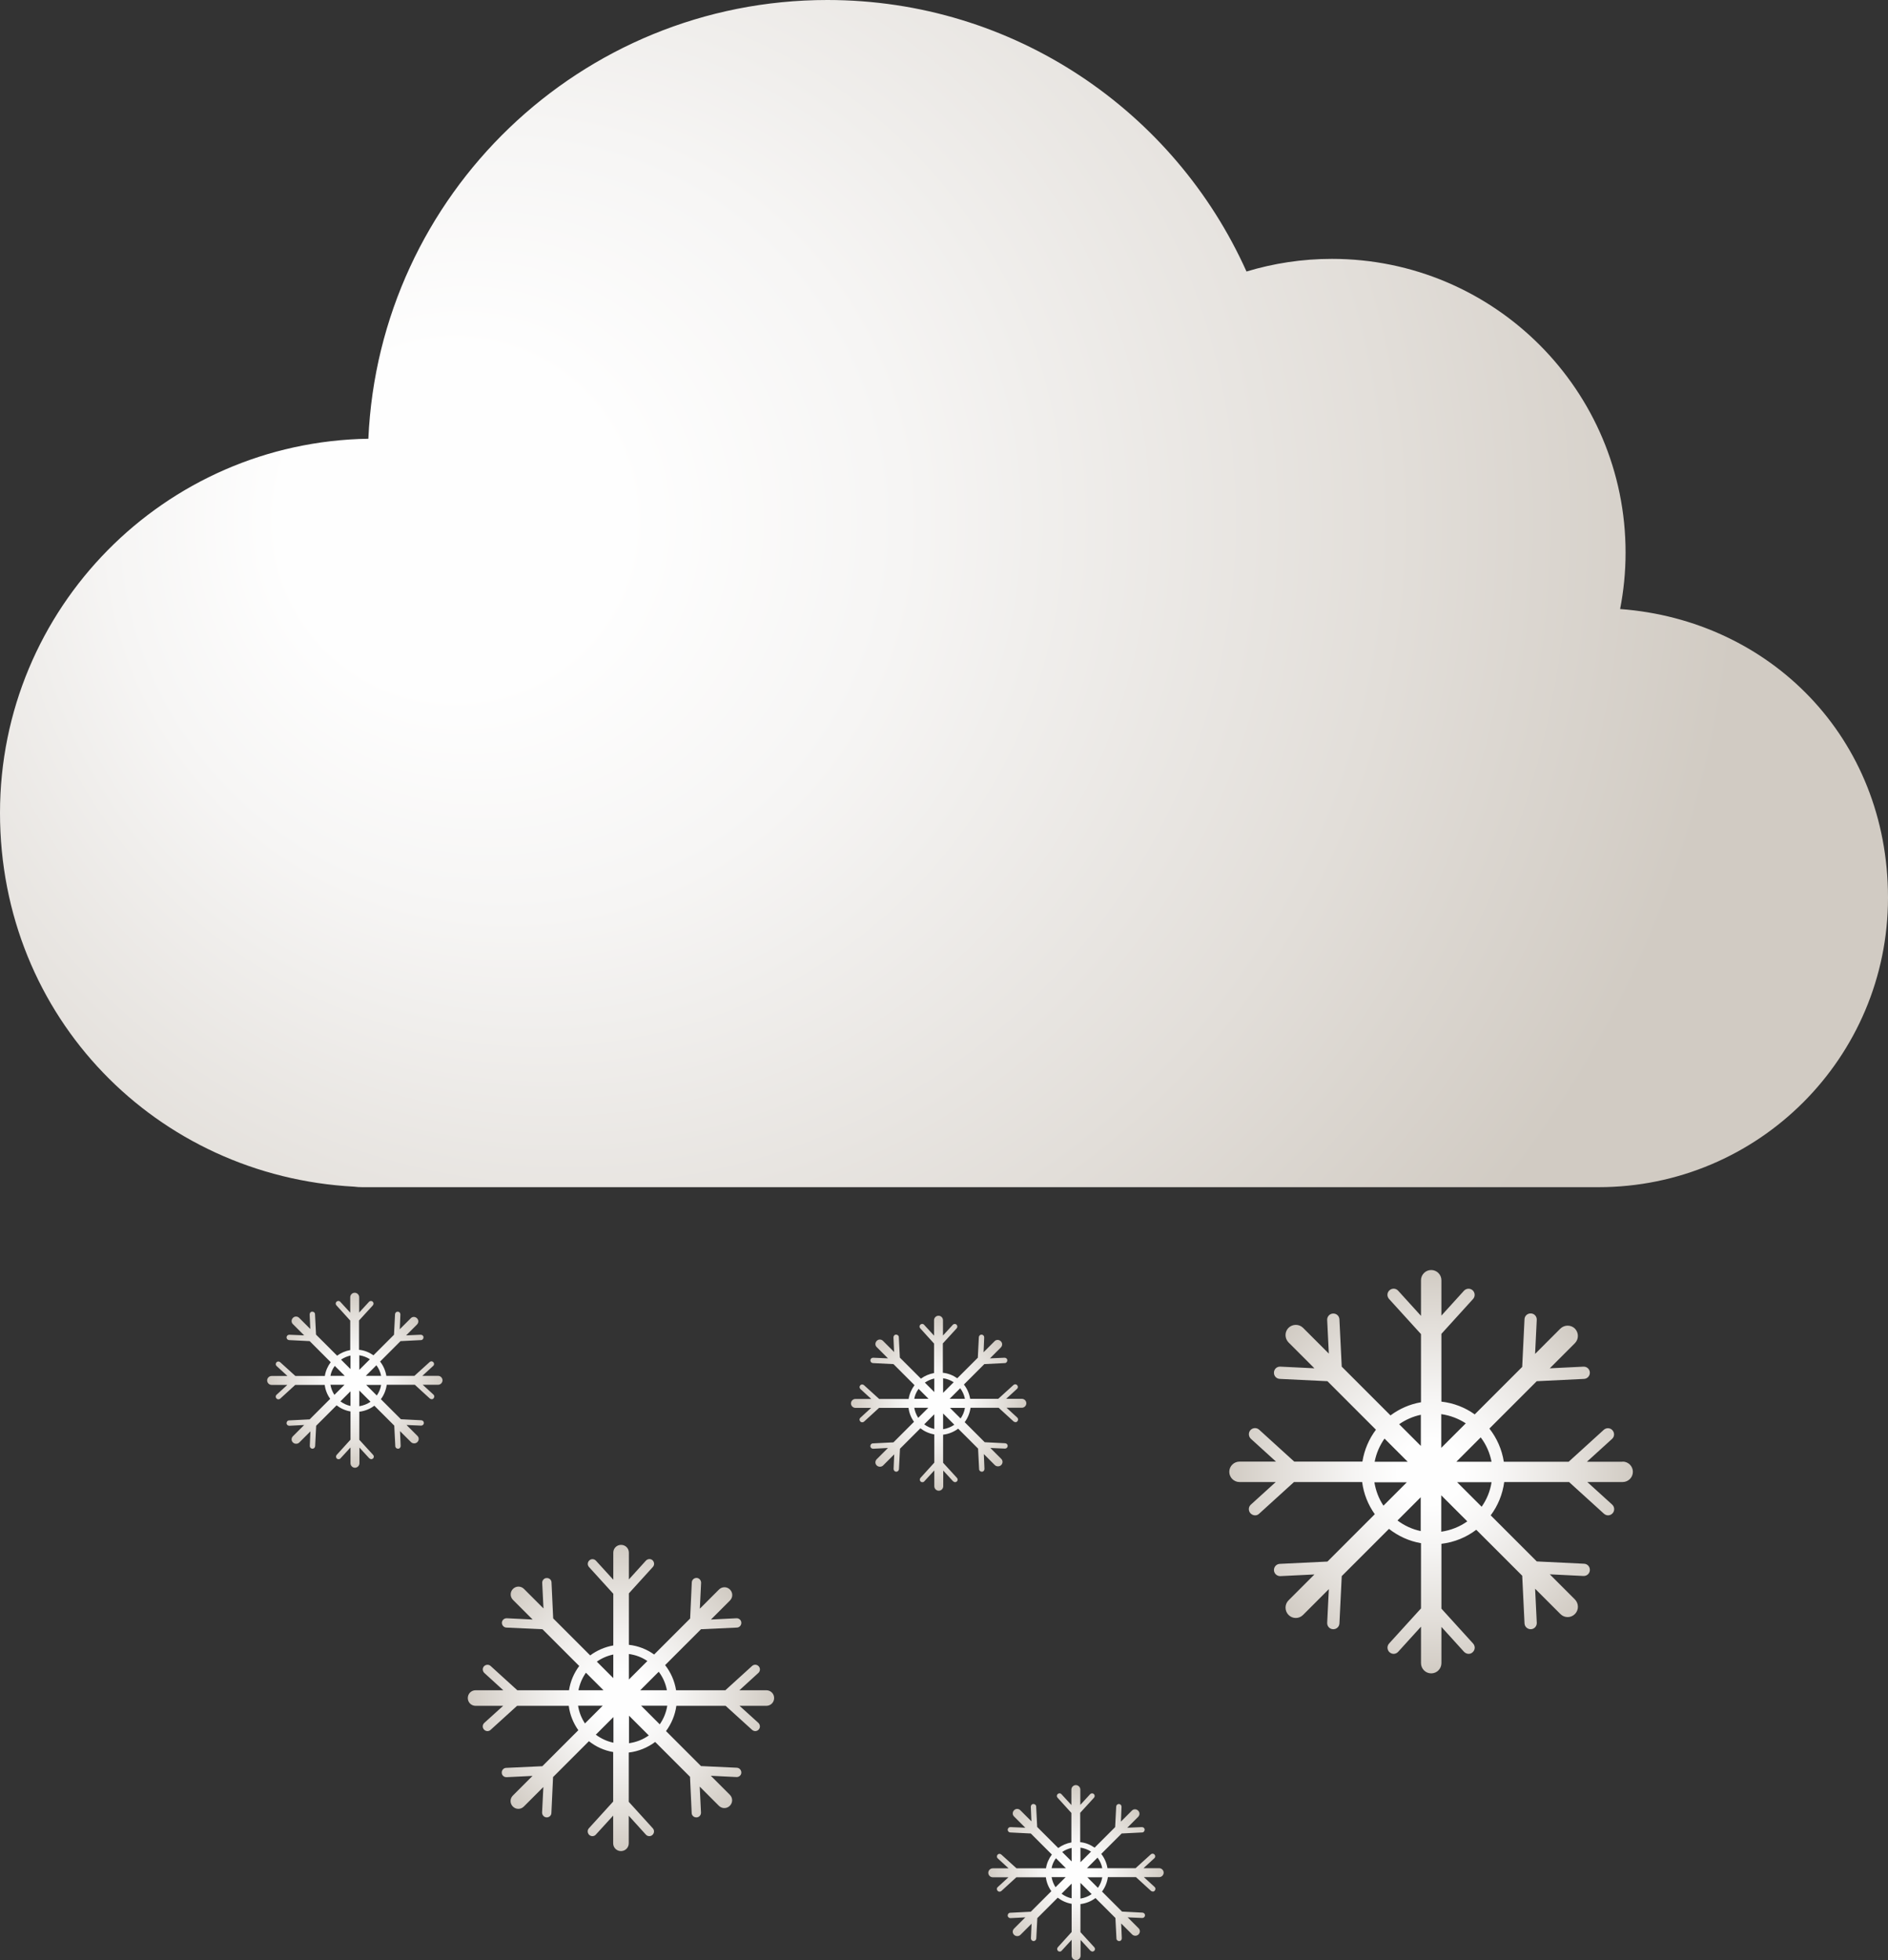 <?xml version="1.0" encoding="UTF-8"?>
<svg id="Capa_2" data-name="Capa 2" xmlns="http://www.w3.org/2000/svg" xmlns:xlink="http://www.w3.org/1999/xlink" viewBox="0 0 147.92 153.54">
  <rect x="0" y="0" width="147.92" height="153.54" fill="#333333" stroke="none"/>
  <defs>
    <style>
      .cls-1 {
        fill: url(#radial-gradient-5);
      }

      .cls-2 {
        fill: url(#radial-gradient-4);
      }

      .cls-3 {
        fill: url(#radial-gradient-6);
      }

      .cls-4 {
        fill: url(#radial-gradient);
      }

      .cls-5 {
        fill: url(#radial-gradient-2);
      }

      .cls-6 {
        fill: url(#radial-gradient-3);
      }
    </style>
    <radialGradient id="radial-gradient" cx="48.65" cy="133.02" fx="48.65" fy="133.02" r="12.01" gradientUnits="userSpaceOnUse">
      <stop offset=".16" stop-color="#fefefe"/>
      <stop offset=".37" stop-color="#f6f5f4"/>
      <stop offset=".74" stop-color="#e2ded9"/>
      <stop offset="1" stop-color="#d1cbc3"/>
    </radialGradient>
    <radialGradient id="radial-gradient-2" cx="112.1" cy="115.3" fx="112.1" fy="115.3" r="15.82" xlink:href="#radial-gradient"/>
    <radialGradient id="radial-gradient-3" cx="73.54" cy="109.92" fx="73.54" fy="109.92" r="6.85" xlink:href="#radial-gradient"/>
    <radialGradient id="radial-gradient-4" cx="84.3" cy="146.69" fx="84.3" fy="146.69" r="6.85" xlink:href="#radial-gradient"/>
    <radialGradient id="radial-gradient-5" cx="27.8" cy="108.13" fx="27.8" fy="108.13" r="6.85" xlink:href="#radial-gradient"/>
    <radialGradient id="radial-gradient-6" cx="52.46" cy="40.77" fx="32.18" fy="40.77" r="84.07" xlink:href="#radial-gradient"/>
  </defs>
  <g id="Icons">
    <g>
      <path class="cls-4" d="M60.05,132.41h-2.12l1.49-1.36c.15-.14,.16-.37,.02-.52-.14-.15-.37-.16-.52-.02l-2.09,1.9h-3.86c-.12-.74-.42-1.41-.86-1.97l2.81-2.81,2.81-.13c.2,0,.36-.18,.35-.38,0-.2-.18-.36-.38-.35l-2,.1,1.49-1.49c.24-.24,.24-.62,0-.86-.24-.24-.62-.24-.86,0l-1.5,1.5,.1-2.03c0-.2-.15-.37-.35-.38-.21,0-.37,.15-.38,.35l-.13,2.83-2.82,2.82c-.57-.41-1.25-.68-1.98-.76v-4.03l1.88-2.07c.14-.15,.12-.38-.02-.52-.15-.14-.38-.12-.52,.02l-1.34,1.48v-2.1c0-.34-.27-.61-.61-.61s-.61,.27-.61,.61v2.12l-1.36-1.49c-.14-.15-.37-.16-.52-.02-.15,.14-.16,.37-.02,.52l1.9,2.09v4.05c-.67,.12-1.29,.39-1.81,.78l-2.9-2.9-.13-2.81c0-.2-.17-.36-.38-.35-.2,0-.36,.18-.35,.38l.1,2-1.53-1.53c-.24-.24-.62-.24-.86,0-.24,.24-.24,.62,0,.86l1.54,1.54-2.03-.1c-.21,0-.37,.15-.38,.35,0,.2,.15,.37,.35,.38l2.83,.13,2.88,2.88c-.41,.55-.69,1.19-.8,1.9h-4.05l-2.09-1.9c-.15-.14-.38-.12-.52,.02-.14,.15-.12,.38,.02,.52l1.49,1.36h-2.17c-.34,0-.61,.27-.61,.61s.27,.61,.61,.61h2.16l-1.48,1.34c-.15,.14-.16,.37-.02,.52,.07,.08,.17,.12,.27,.12,.09,0,.18-.03,.25-.1l2.07-1.88h4.05c.09,.71,.36,1.36,.75,1.91l-2.82,2.82-2.83,.13c-.2,0-.36,.18-.35,.38,0,.2,.17,.35,.36,.35,0,0,.01,0,.02,0l2.03-.1-1.54,1.54c-.24,.24-.24,.62,0,.86,.12,.12,.27,.18,.43,.18s.31-.06,.43-.18l1.53-1.53-.1,2c0,.2,.15,.37,.35,.38,0,0,.01,0,.02,0,.19,0,.36-.15,.36-.35l.13-2.81,2.81-2.81c.54,.43,1.19,.73,1.9,.85v3.88l-1.9,2.09c-.14,.15-.12,.38,.02,.52,.07,.06,.16,.1,.25,.1,.1,0,.2-.04,.27-.12l1.36-1.49v2.17c0,.34,.27,.61,.61,.61s.61-.27,.61-.61v-2.16l1.34,1.48c.07,.08,.17,.12,.27,.12,.09,0,.18-.03,.25-.1,.15-.14,.16-.37,.02-.52l-1.88-2.07v-3.86c.77-.09,1.48-.39,2.07-.83l2.73,2.73,.13,2.83c0,.2,.17,.35,.36,.35,0,0,.01,0,.02,0,.2,0,.36-.18,.35-.38l-.1-2.03,1.5,1.5c.12,.12,.27,.18,.43,.18s.31-.06,.43-.18c.24-.24,.24-.62,0-.86l-1.49-1.49,2.01,.1s.01,0,.02,0c.19,0,.36-.15,.36-.35,0-.2-.15-.37-.35-.38l-2.81-.13-2.74-2.74c.42-.57,.71-1.25,.81-1.98h3.86l2.07,1.88c.07,.06,.16,.1,.25,.1,.1,0,.2-.04,.27-.12,.14-.15,.12-.38-.02-.52l-1.48-1.34h2.1c.34,0,.61-.27,.61-.61s-.27-.61-.61-.61Zm-7.8,0h-2.09l1.45-1.45c.32,.42,.54,.91,.64,1.45Zm-1.53-2.29l-1.45,1.45v-2c.53,.07,1.03,.26,1.45,.55Zm-2.67-.51v1.85l-1.29-1.29c.38-.27,.82-.46,1.29-.56Zm-2.15,1.42l1.38,1.38h-1.96c.1-.5,.3-.97,.59-1.38Zm-.6,2.59h1.92l-1.39,1.39c-.27-.41-.46-.88-.54-1.39Zm1.38,2.27l1.38-1.38v2.01c-.51-.11-.98-.33-1.38-.63Zm2.6,.67v-2.16l1.55,1.55c-.45,.32-.98,.53-1.55,.61Zm2.41-1.48l-1.46-1.46h2.05c-.09,.54-.29,1.03-.59,1.46Z"/>
      <path class="cls-5" d="M127.12,114.51h-2.79l1.97-1.79c.2-.18,.21-.48,.03-.68-.18-.2-.48-.21-.68-.03l-2.75,2.5h-5.08c-.15-.97-.55-1.86-1.13-2.6l3.71-3.71,3.7-.18c.27-.01,.47-.24,.46-.5-.01-.27-.23-.47-.5-.46l-2.64,.13,1.97-1.97c.31-.31,.31-.82,0-1.14-.31-.31-.82-.31-1.14,0l-1.98,1.98,.13-2.67c.01-.27-.19-.49-.46-.5-.27-.01-.49,.19-.5,.46l-.18,3.73-3.72,3.72c-.75-.54-1.64-.89-2.61-1v-5.31l2.48-2.73c.18-.2,.16-.5-.03-.68-.2-.18-.5-.16-.68,.03l-1.77,1.95v-2.77c0-.44-.36-.8-.8-.8s-.8,.36-.8,.8v2.79l-1.79-1.97c-.18-.2-.48-.21-.68-.03-.2,.18-.21,.48-.03,.68l2.5,2.75v5.34c-.88,.15-1.69,.51-2.39,1.03l-3.82-3.82-.18-3.7c-.01-.27-.23-.47-.5-.46-.27,.01-.47,.24-.46,.5l.13,2.64-2.02-2.02c-.31-.31-.82-.31-1.14,0-.31,.31-.31,.82,0,1.14l2.03,2.03-2.67-.13c-.28-.01-.49,.19-.5,.46-.01,.27,.19,.49,.46,.5l3.73,.18,3.8,3.8c-.54,.72-.91,1.57-1.06,2.5h-5.34l-2.75-2.5c-.2-.18-.5-.16-.68,.03-.18,.2-.16,.5,.03,.68l1.97,1.79h-2.86c-.44,0-.8,.36-.8,.8s.36,.8,.8,.8h2.84l-1.95,1.77c-.2,.18-.21,.48-.03,.68,.1,.1,.23,.16,.36,.16,.12,0,.23-.04,.32-.13l2.73-2.48h5.34c.12,.93,.47,1.79,.99,2.52l-3.71,3.71-3.73,.18c-.27,.01-.47,.24-.46,.5,.01,.26,.23,.46,.48,.46,0,0,.02,0,.02,0l2.67-.13-2.03,2.03c-.31,.31-.31,.82,0,1.14,.16,.16,.36,.24,.57,.24s.41-.08,.57-.24l2.02-2.02-.13,2.64c-.01,.27,.19,.49,.46,.5,0,0,.02,0,.02,0,.26,0,.47-.2,.48-.46l.18-3.7,3.7-3.7c.72,.56,1.57,.96,2.51,1.12v5.11l-2.5,2.75c-.18,.2-.16,.5,.03,.68,.09,.08,.21,.13,.32,.13,.13,0,.26-.05,.36-.16l1.79-1.97v2.86c0,.44,.36,.8,.8,.8s.8-.36,.8-.8v-2.84l1.77,1.95c.1,.1,.23,.16,.36,.16,.12,0,.23-.04,.32-.13,.2-.18,.21-.48,.03-.68l-2.48-2.73v-5.08c1.02-.12,1.95-.51,2.73-1.1l3.6,3.6,.18,3.73c.01,.26,.23,.46,.48,.46,0,0,.02,0,.02,0,.27-.01,.47-.24,.46-.5l-.13-2.67,1.98,1.98c.16,.16,.36,.24,.57,.24s.41-.08,.57-.24c.31-.31,.31-.82,0-1.14l-1.97-1.97,2.64,.13s.02,0,.02,0c.26,0,.47-.2,.48-.46,.01-.27-.19-.49-.46-.5l-3.7-.18-3.61-3.61c.56-.75,.93-1.64,1.06-2.61h5.08l2.73,2.48c.09,.08,.21,.13,.32,.13,.13,0,.26-.05,.36-.16,.18-.2,.16-.5-.03-.68l-1.95-1.77h2.77c.44,0,.8-.36,.8-.8s-.36-.8-.8-.8Zm-10.27,0h-2.75l1.91-1.91c.42,.55,.71,1.2,.85,1.91Zm-2.01-3.01l-1.92,1.92v-2.64c.7,.1,1.35,.35,1.92,.72Zm-3.52-.67v2.44l-1.7-1.7c.5-.35,1.08-.61,1.7-.74Zm-2.84,1.87l1.81,1.81h-2.59c.13-.67,.4-1.28,.77-1.81Zm-.8,3.42h2.54l-1.83,1.83c-.36-.54-.6-1.16-.71-1.83Zm1.81,2.99l1.82-1.82v2.65c-.67-.14-1.29-.43-1.82-.83Zm3.43,.88v-2.85l2.04,2.04c-.59,.42-1.29,.7-2.04,.81Zm3.17-1.95l-1.93-1.93h2.7c-.11,.71-.38,1.36-.78,1.93Z"/>
      <path class="cls-6" d="M80.04,109.58h-1.21l.85-.78c.09-.08,.09-.21,.01-.29-.08-.09-.21-.09-.29-.01l-1.19,1.08h-2.2c-.07-.42-.24-.8-.49-1.12l1.6-1.6,1.6-.08c.12,0,.2-.1,.2-.22,0-.12-.1-.2-.22-.2l-1.14,.05,.85-.85c.14-.14,.14-.36,0-.49-.14-.14-.36-.14-.49,0l-.86,.86,.05-1.16c0-.12-.08-.21-.2-.22-.12,0-.21,.08-.22,.2l-.08,1.61-1.61,1.61c-.33-.23-.71-.39-1.13-.43v-2.3l1.08-1.18c.08-.09,.07-.22-.01-.29-.08-.08-.22-.07-.29,.01l-.77,.84v-1.2c0-.19-.16-.35-.35-.35s-.35,.16-.35,.35v1.21l-.78-.85c-.08-.09-.21-.09-.29-.01-.09,.08-.09,.21-.01,.29l1.08,1.19v2.31c-.38,.07-.73,.22-1.03,.44l-1.65-1.65-.08-1.6c0-.12-.1-.2-.22-.2-.12,0-.2,.1-.2,.22l.05,1.14-.87-.87c-.14-.14-.36-.14-.49,0-.14,.14-.14,.36,0,.49l.88,.88-1.16-.05c-.12,0-.21,.08-.22,.2,0,.12,.08,.21,.2,.22l1.61,.08,1.65,1.65c-.23,.31-.4,.68-.46,1.08h-2.31l-1.19-1.08c-.09-.08-.22-.07-.29,.01-.08,.09-.07,.22,.01,.29l.85,.78h-1.24c-.19,0-.35,.16-.35,.35s.16,.35,.35,.35h1.23l-.84,.77c-.09,.08-.09,.21-.01,.29,.04,.05,.1,.07,.15,.07,.05,0,.1-.02,.14-.05l1.18-1.08h2.31c.05,.4,.2,.77,.43,1.09l-1.61,1.61-1.61,.08c-.12,0-.2,.1-.2,.22,0,.11,.1,.2,.21,.2,0,0,0,0,.01,0l1.16-.06-.88,.88c-.14,.14-.14,.36,0,.49,.07,.07,.16,.1,.25,.1s.18-.03,.25-.1l.87-.87-.05,1.14c0,.12,.08,.21,.2,.22,0,0,0,0,.01,0,.11,0,.2-.09,.21-.2l.08-1.6,1.6-1.6c.31,.24,.68,.41,1.09,.48v2.21l-1.08,1.19c-.08,.09-.07,.22,.01,.29,.04,.04,.09,.05,.14,.05,.06,0,.11-.02,.15-.07l.78-.85v1.24c0,.19,.16,.35,.35,.35s.35-.16,.35-.35v-1.23l.77,.84s.1,.07,.15,.07c.05,0,.1-.02,.14-.05,.09-.08,.09-.21,.01-.29l-1.08-1.18v-2.2c.44-.05,.84-.22,1.18-.47l1.56,1.56,.08,1.61c0,.11,.1,.2,.21,.2,0,0,0,0,.01,0,.12,0,.2-.1,.2-.22l-.05-1.16,.86,.86c.07,.07,.16,.1,.25,.1s.18-.03,.25-.1c.14-.14,.14-.36,0-.49l-.85-.85,1.14,.05s0,0,.01,0c.11,0,.2-.09,.21-.2,0-.12-.08-.21-.2-.22l-1.6-.08-1.57-1.57c.24-.32,.4-.71,.46-1.13h2.2l1.18,1.08s.09,.05,.14,.05c.06,0,.11-.02,.15-.07,.08-.09,.07-.22-.01-.29l-.84-.77h1.2c.19,0,.35-.16,.35-.35s-.16-.35-.35-.35Zm-4.45,0h-1.19l.83-.83c.18,.24,.31,.52,.37,.83Zm-.87-1.3l-.83,.83v-1.14c.3,.04,.58,.15,.83,.31Zm-1.52-.29v1.06l-.74-.74c.22-.15,.47-.26,.74-.32Zm-1.23,.81l.78,.78h-1.12c.05-.29,.17-.55,.34-.78Zm-.34,1.48h1.1l-.79,.79c-.15-.23-.26-.5-.31-.79Zm.78,1.3l.79-.79v1.15c-.29-.06-.56-.19-.79-.36Zm1.48,.38v-1.23l.88,.88c-.26,.18-.56,.3-.88,.35Zm1.37-.84l-.83-.83h1.17c-.05,.31-.17,.59-.34,.83Z"/>
      <path class="cls-2" d="M90.8,146.35h-1.21l.85-.78c.09-.08,.09-.21,.01-.29-.08-.09-.21-.09-.29-.01l-1.19,1.08h-2.2c-.07-.42-.24-.8-.49-1.12l1.6-1.6,1.6-.08c.12,0,.2-.1,.2-.22,0-.12-.1-.2-.22-.2l-1.14,.05,.85-.85c.14-.14,.14-.36,0-.49-.14-.14-.36-.14-.49,0l-.86,.86,.05-1.16c0-.12-.08-.21-.2-.22-.12,0-.21,.08-.22,.2l-.08,1.61-1.61,1.61c-.33-.23-.71-.39-1.13-.43v-2.3l1.08-1.18c.08-.09,.07-.22-.01-.29-.08-.08-.22-.07-.29,.01l-.77,.84v-1.2c0-.19-.16-.35-.35-.35s-.35,.16-.35,.35v1.21l-.78-.85c-.08-.09-.21-.09-.29-.01-.09,.08-.09,.21-.01,.29l1.08,1.19v2.31c-.38,.07-.73,.22-1.03,.44l-1.65-1.65-.08-1.6c0-.12-.1-.2-.22-.2-.12,0-.2,.1-.2,.22l.05,1.14-.87-.87c-.14-.14-.36-.14-.49,0-.14,.14-.14,.36,0,.49l.88,.88-1.16-.05c-.12,0-.21,.08-.22,.2,0,.12,.08,.21,.2,.22l1.61,.08,1.65,1.65c-.23,.31-.4,.68-.46,1.08h-2.31l-1.19-1.08c-.09-.08-.22-.07-.29,.01-.08,.09-.07,.22,.01,.29l.85,.78h-1.24c-.19,0-.35,.16-.35,.35s.16,.35,.35,.35h1.23l-.84,.77c-.09,.08-.09,.21-.01,.29,.04,.05,.1,.07,.15,.07,.05,0,.1-.02,.14-.05l1.18-1.08h2.31c.05,.4,.2,.77,.43,1.09l-1.61,1.61-1.61,.08c-.12,0-.2,.1-.2,.22,0,.11,.1,.2,.21,.2,0,0,0,0,.01,0l1.16-.06-.88,.88c-.14,.14-.14,.36,0,.49,.07,.07,.16,.1,.25,.1s.18-.03,.25-.1l.87-.87-.05,1.14c0,.12,.08,.21,.2,.22,0,0,0,0,.01,0,.11,0,.2-.09,.21-.2l.08-1.6,1.6-1.6c.31,.24,.68,.41,1.09,.48v2.21l-1.08,1.19c-.08,.09-.07,.22,.01,.29,.04,.04,.09,.05,.14,.05,.06,0,.11-.02,.15-.07l.78-.85v1.24c0,.19,.16,.35,.35,.35s.35-.16,.35-.35v-1.23l.77,.84s.1,.07,.15,.07c.05,0,.1-.02,.14-.05,.09-.08,.09-.21,.01-.29l-1.08-1.18v-2.2c.44-.05,.84-.22,1.18-.47l1.56,1.56,.08,1.61c0,.11,.1,.2,.21,.2,0,0,0,0,.01,0,.12,0,.2-.1,.2-.22l-.05-1.16,.86,.86c.07,.07,.16,.1,.25,.1s.18-.03,.25-.1c.14-.14,.14-.36,0-.49l-.85-.85,1.14,.05s0,0,.01,0c.11,0,.2-.09,.21-.2,0-.12-.08-.21-.2-.22l-1.6-.08-1.57-1.57c.24-.32,.4-.71,.46-1.13h2.2l1.18,1.08s.09,.05,.14,.05c.06,0,.11-.02,.15-.07,.08-.09,.07-.22-.01-.29l-.84-.77h1.2c.19,0,.35-.16,.35-.35s-.16-.35-.35-.35Zm-4.45,0h-1.19l.83-.83c.18,.24,.31,.52,.37,.83Zm-.87-1.3l-.83,.83v-1.14c.3,.04,.58,.15,.83,.31Zm-1.52-.29v1.06l-.74-.74c.22-.15,.47-.26,.74-.32Zm-1.23,.81l.78,.78h-1.12c.05-.29,.17-.55,.34-.78Zm-.34,1.48h1.1l-.79,.79c-.15-.23-.26-.5-.31-.79Zm.78,1.3l.79-.79v1.15c-.29-.06-.56-.19-.79-.36Zm1.48,.38v-1.23l.88,.88c-.26,.18-.56,.3-.88,.35Zm1.37-.84l-.83-.83h1.17c-.05,.31-.17,.59-.34,.83Z"/>
      <path class="cls-1" d="M34.3,107.78h-1.21l.85-.78c.09-.08,.09-.21,.01-.29-.08-.09-.21-.09-.29-.01l-1.19,1.08h-2.2c-.07-.42-.24-.8-.49-1.12l1.6-1.6,1.6-.08c.12,0,.2-.1,.2-.22,0-.12-.1-.2-.22-.2l-1.14,.05,.85-.85c.14-.14,.14-.36,0-.49-.14-.14-.36-.14-.49,0l-.86,.86,.05-1.16c0-.12-.08-.21-.2-.22-.12,0-.21,.08-.22,.2l-.08,1.61-1.61,1.61c-.33-.23-.71-.39-1.13-.43v-2.3l1.08-1.18c.08-.09,.07-.22-.01-.29-.08-.08-.22-.07-.29,.01l-.77,.84v-1.2c0-.19-.16-.35-.35-.35s-.35,.16-.35,.35v1.21l-.78-.85c-.08-.09-.21-.09-.29-.01-.09,.08-.09,.21-.01,.29l1.08,1.19v2.31c-.38,.07-.73,.22-1.03,.44l-1.65-1.65-.08-1.6c0-.12-.1-.2-.22-.2-.12,0-.2,.1-.2,.22l.05,1.14-.87-.87c-.14-.14-.36-.14-.49,0-.14,.14-.14,.36,0,.49l.88,.88-1.16-.05c-.12,0-.21,.08-.22,.2,0,.12,.08,.21,.2,.22l1.61,.08,1.65,1.65c-.23,.31-.4,.68-.46,1.08h-2.31l-1.19-1.08c-.09-.08-.22-.07-.29,.01-.08,.09-.07,.22,.01,.29l.85,.78h-1.24c-.19,0-.35,.16-.35,.35s.16,.35,.35,.35h1.23l-.84,.77c-.09,.08-.09,.21-.01,.29,.04,.05,.1,.07,.15,.07,.05,0,.1-.02,.14-.05l1.18-1.08h2.31c.05,.4,.2,.77,.43,1.09l-1.61,1.61-1.61,.08c-.12,0-.2,.1-.2,.22,0,.11,.1,.2,.21,.2,0,0,0,0,.01,0l1.16-.06-.88,.88c-.14,.14-.14,.36,0,.49,.07,.07,.16,.1,.25,.1s.18-.03,.25-.1l.87-.87-.05,1.14c0,.12,.08,.21,.2,.22,0,0,0,0,.01,0,.11,0,.2-.09,.21-.2l.08-1.6,1.6-1.6c.31,.24,.68,.41,1.09,.48v2.21l-1.08,1.19c-.08,.09-.07,.22,.01,.29,.04,.04,.09,.05,.14,.05,.06,0,.11-.02,.15-.07l.78-.85v1.24c0,.19,.16,.35,.35,.35s.35-.16,.35-.35v-1.23l.77,.84s.1,.07,.15,.07c.05,0,.1-.02,.14-.05,.09-.08,.09-.21,.01-.29l-1.08-1.18v-2.2c.44-.05,.84-.22,1.18-.47l1.56,1.56,.08,1.61c0,.11,.1,.2,.21,.2,0,0,0,0,.01,0,.12,0,.2-.1,.2-.22l-.05-1.16,.86,.86c.07,.07,.16,.1,.25,.1s.18-.03,.25-.1c.14-.14,.14-.36,0-.49l-.85-.85,1.14,.05s0,0,.01,0c.11,0,.2-.09,.21-.2,0-.12-.08-.21-.2-.22l-1.6-.08-1.57-1.57c.24-.32,.4-.71,.46-1.13h2.2l1.18,1.08s.09,.05,.14,.05c.06,0,.11-.02,.15-.07,.08-.09,.07-.22-.01-.29l-.84-.77h1.2c.19,0,.35-.16,.35-.35s-.16-.35-.35-.35Zm-4.45,0h-1.19l.83-.83c.18,.24,.31,.52,.37,.83Zm-.87-1.3l-.83,.83v-1.14c.3,.04,.58,.15,.83,.31Zm-1.52-.29v1.06l-.74-.74c.22-.15,.47-.26,.74-.32Zm-1.23,.81l.78,.78h-1.12c.05-.29,.17-.55,.34-.78Zm-.34,1.48h1.1l-.79,.79c-.15-.23-.26-.5-.31-.79Zm.78,1.3l.79-.79v1.15c-.29-.06-.56-.19-.79-.36Zm1.48,.38v-1.23l.88,.88c-.26,.18-.56,.3-.88,.35Zm1.37-.84l-.83-.83h1.17c-.05,.31-.17,.59-.34,.83Z"/>
      <path class="cls-3" d="M126.93,47.72c.28-1.43,.43-2.91,.43-4.43,0-12.71-10.3-23.01-23.01-23.01-2.33,0-4.57,.35-6.69,.99C92.03,8.73,79.45,0,64.82,0,45.48,0,29.71,15.25,28.86,34.37c-15.98,.25-28.86,13.27-28.86,29.31s12.29,28.46,27.75,29.28c.21,.03,.43,.04,.65,.04H125.07s.04,0,.06,0c.04,0,.08,0,.11,0,12.52,0,22.68-10.15,22.68-22.68s-9.25-21.74-20.99-22.61Z"/>
    </g>
  </g>
</svg>